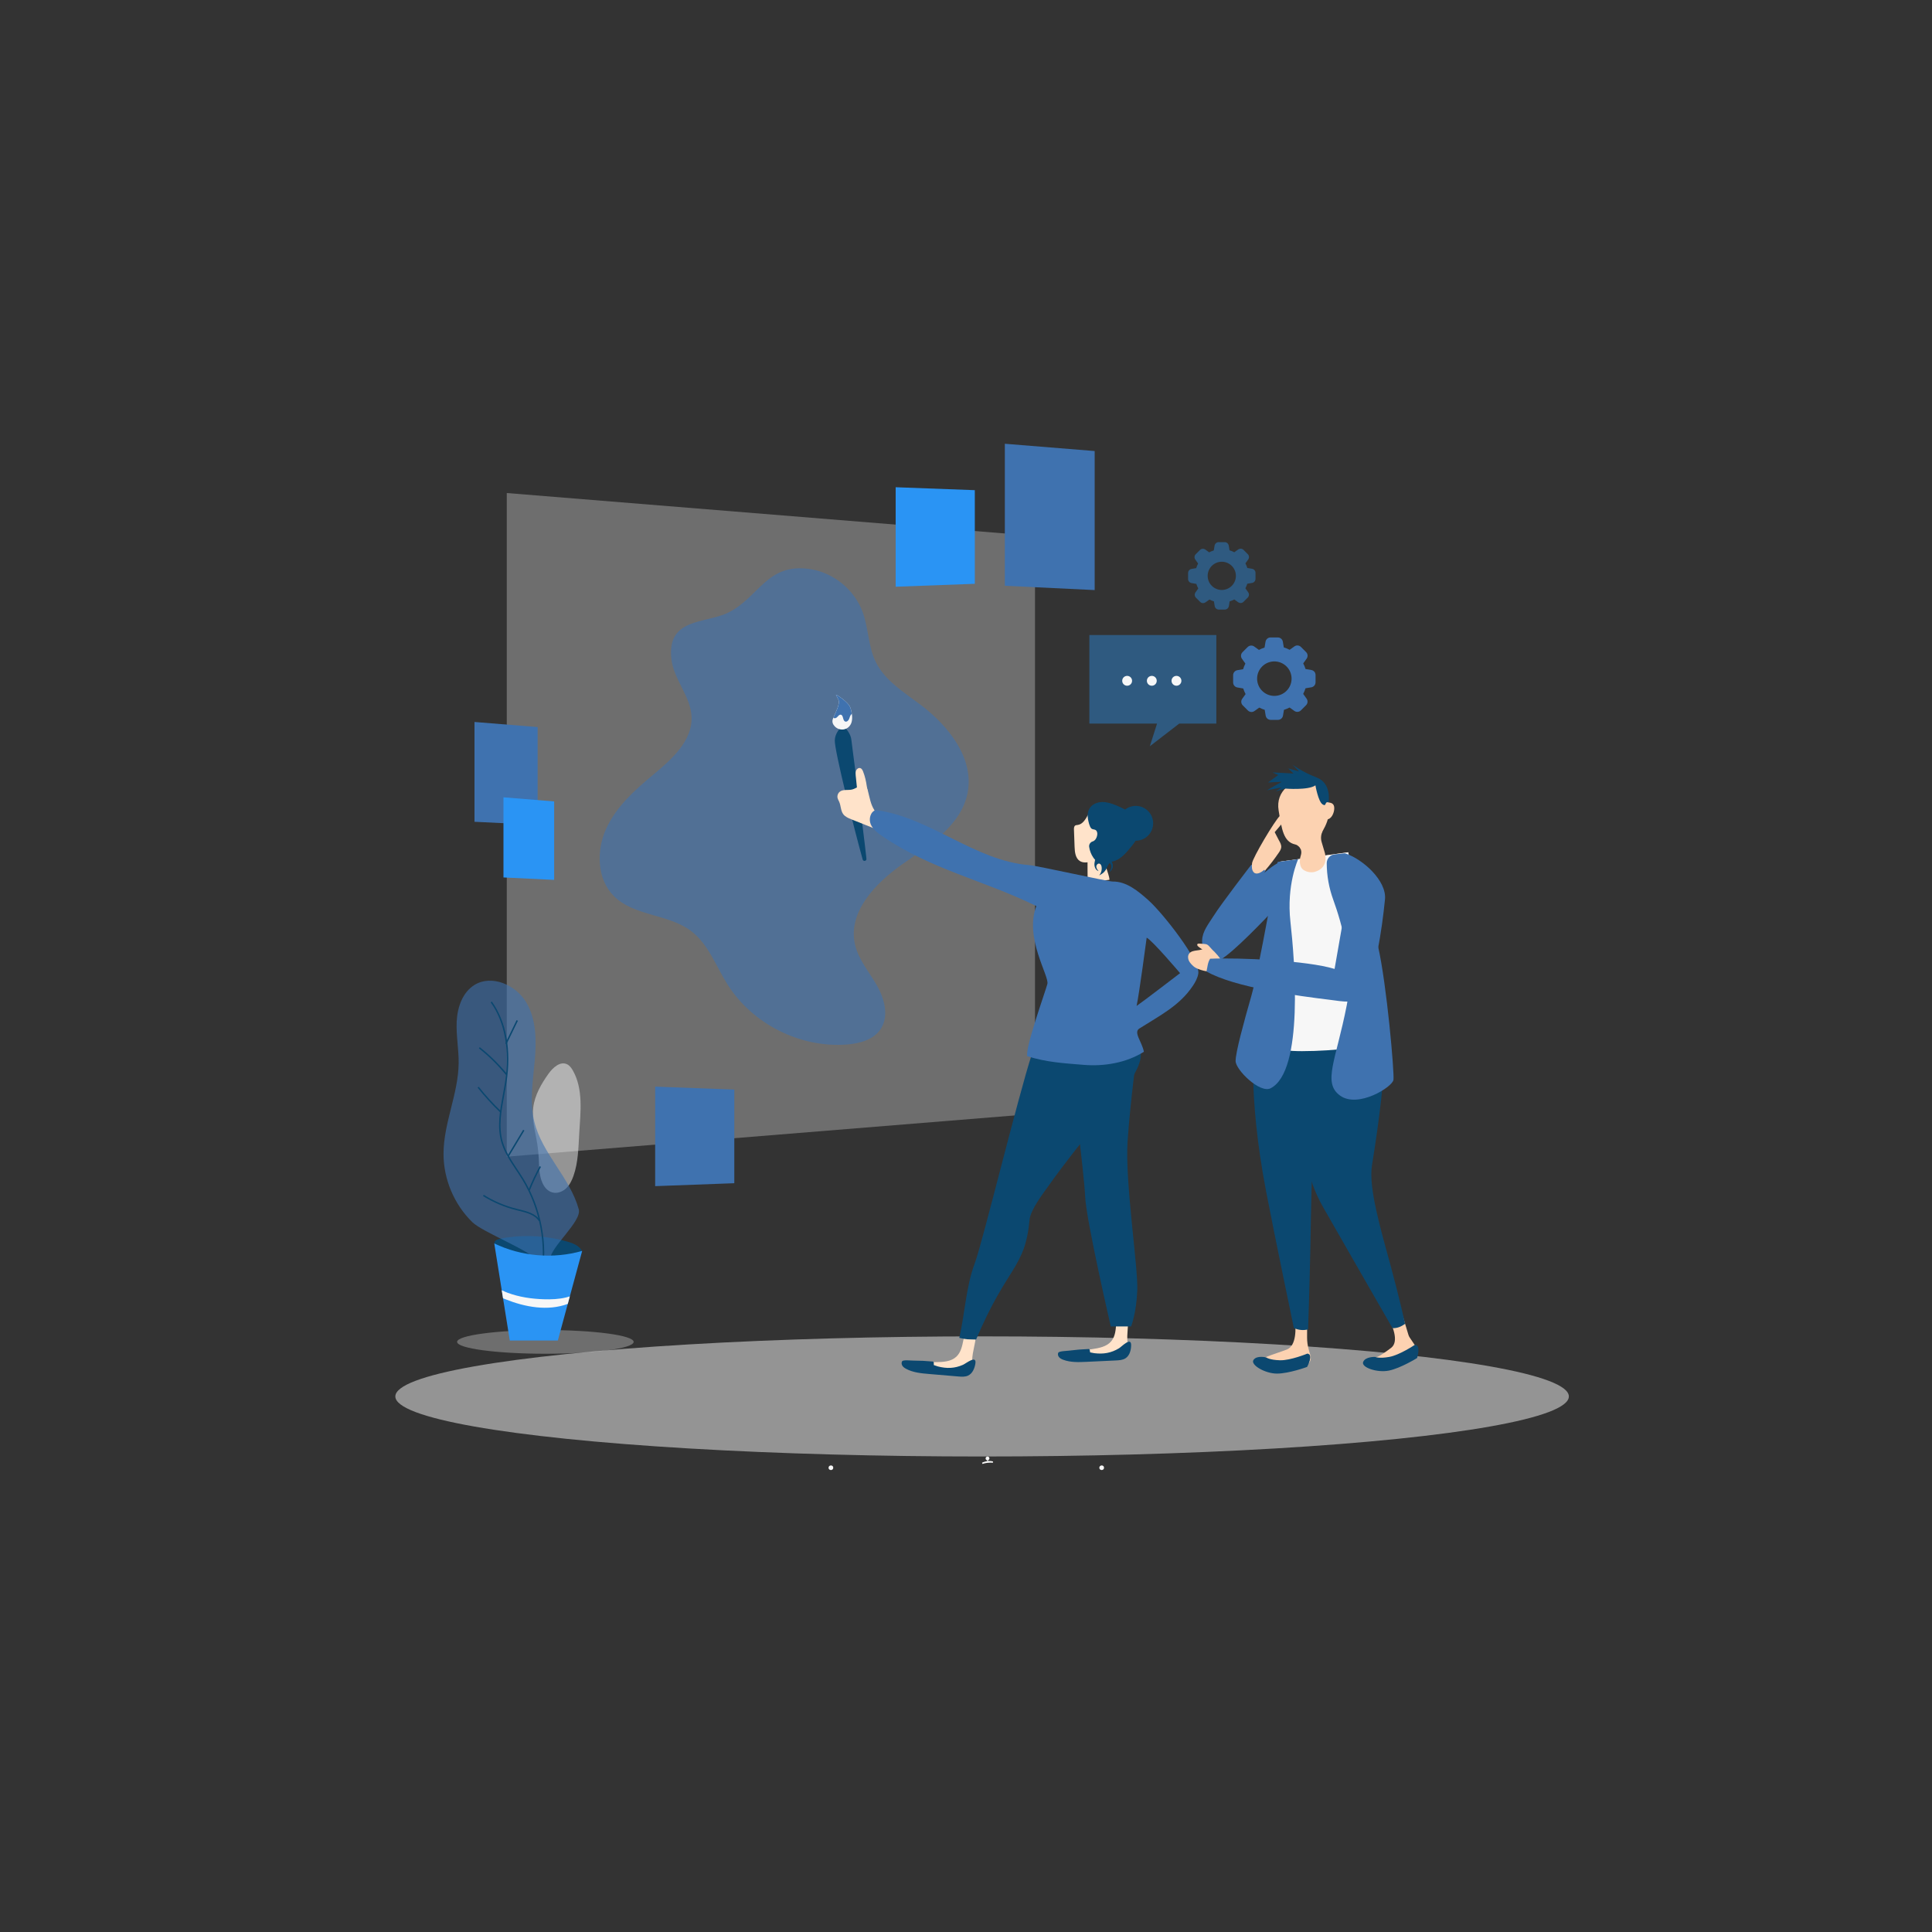 <svg xmlns="http://www.w3.org/2000/svg" xmlns:xlink="http://www.w3.org/1999/xlink" version="1.1" id="Layer_1" x="0px" y="0px" viewBox="0 0 1080 1080" enable-background="new 0 0 1080 1080" xml:space="preserve">
<rect x="0" y="0" width="1080" height="1080" fill="#333333" stroke="none"/>
<ellipse xmlns="http://www.w3.org/2000/svg" opacity="0.5" fill="#F7F7F7" cx="549" cy="780.615" rx="328" ry="33.575"/>
<ellipse xmlns="http://www.w3.org/2000/svg" opacity="0.3" fill="#F7F7F7" cx="304.868" cy="750.127" rx="49.347" ry="6.626"/>
<polygon xmlns="http://www.w3.org/2000/svg" opacity="0.3" fill="#F7F7F7" points="578.582,622.61 283.293,646.591 283.293,275.605 578.582,299.586 "/>
<path xmlns="http://www.w3.org/2000/svg" opacity="0.6" fill="#3f72af" d="M375.336,368.572c1.324,11.313,10.736,20.641,11.251,32.02  c0.615,13.585-11.24,24.026-21.706,32.709c-10.312,8.555-20.581,17.888-26.092,30.1c-5.511,12.213-5.094,28.047,4.379,37.522  c11.26,11.264,30.425,9.905,43.135,19.503c9.696,7.323,13.905,19.611,20.383,29.891c13.913,22.084,40.509,35.51,66.539,33.591  c7.184-0.53,14.995-2.598,19.014-8.576c4.85-7.214,2.212-17.092-2.13-24.622c-4.342-7.53-10.309-14.409-12.201-22.893  c-4.019-18.021,11.496-34.2,26.618-44.794c15.122-10.594,32.813-21.675,36.366-39.793c3.785-19.304-10.633-37.474-26.354-49.299  c-9.349-7.033-19.963-13.505-25.054-24.038c-4.177-8.642-3.961-18.777-7.271-27.786c-4.581-12.467-16.298-22.02-29.442-23.996  c-24.149-3.624-28.485,16.008-45.847,24.42C394.099,348.743,372.605,345.248,375.336,368.572z"/>
<g xmlns="http://www.w3.org/2000/svg">
	<path fill="#FFE3CA" d="M623.943,739.942c-0.212,3.428-0.517,7.105-2.696,9.759c-2.569,3.13-6.957,3.925-10.963,4.513   c-5.838,0.857-11.676,1.715-17.514,2.572c-0.298,0.864,0.711,1.588,1.577,1.881c4.316,1.461,9.018,0.824,13.55,0.352   c5.252-0.547,10.53-0.848,15.811-0.901c2.35-0.024,5.138-0.234,6.331-2.259c0.89-1.51,0.483-3.407,0.274-5.148   c-0.636-5.306,0.857-10.711,0.098-16c-0.087-0.61-0.284-1.315-0.86-1.534c-0.293-0.111-0.62-0.064-0.927-0.002   C624.157,734.078,624.191,735.929,623.943,739.942z"/>
	<path fill="#0B4870" d="M625.538,753.69c-4.35,2.657-8.771,3.377-13.829,2.746c-0.309-0.038-2.007-0.412-2.316-0.445   c-0.18-0.97-0.081-1.921-0.878-1.89c-3.658,0.141-7.309,0.446-10.939,0.916c-1.153,0.149-5.532,0.251-5.994,1.148   c-0.412,0.8-0.148,1.821,0.433,2.507c0.581,0.686,1.421,1.096,2.262,1.417c4.146,1.58,8.727,1.393,13.159,1.184   c5.451-0.257,10.902-0.514,16.353-0.772c1.86-0.088,3.818-0.206,5.38-1.219c2.298-1.49,3.089-4.496,3.144-7.234   C632.413,747.067,627.109,752.731,625.538,753.69z"/>
	<path fill="#FFE3CA" d="M607.996,492.776c0,0,12.26-0.713,12.235-1.02c-0.284-3.571-3.511-8.865-1.835-12.031   c1.675-3.167,2.957-4.959,4.65-8.116c0.25-0.467,0.469-1.104,0.088-1.471c-0.313-0.302-0.822-0.202-1.239-0.078   c-2.241,0.666-4.452,1.435-6.623,2.305c-3.676,1.472-7.152,1.435-7.277,5.322C607.859,481.958,607.996,492.776,607.996,492.776z"/>
	<path fill="#FFE3CA" d="M538.546,749.095c-0.661,3.37-1.447,6.975-3.956,9.32c-2.958,2.765-7.413,2.976-11.461,3.033   c-5.9,0.083-11.8,0.165-17.7,0.248c-0.409,0.817,0.496,1.668,1.316,2.072c4.086,2.016,8.831,2.002,13.386,2.13   c5.279,0.149,10.551,0.544,15.792,1.185c2.332,0.285,5.124,0.443,6.573-1.407c1.081-1.381,0.926-3.314,0.948-5.067   c0.067-5.343,2.258-10.505,2.2-15.848c-0.007-0.616-0.108-1.341-0.651-1.634c-0.276-0.148-0.606-0.145-0.919-0.124   C539.529,743.31,539.319,745.149,538.546,749.095z"/>
	<path fill="#0B4870" d="M635.752,586.835c0,0-3.953,29.15-5.435,51.383s5.929,70.157,5.435,83.003   c-0.494,12.846-3.458,20.256-3.458,20.256H620.93c0,0-13.834-59.781-14.328-72.627c-0.494-12.846-8.893-78.556-8.893-78.556   L635.752,586.835z"/>
	<path fill="#0B4870" d="M484.349,480.066c0.139,1.318-1.759,1.686-2.112,0.409c-4.753-17.161-15.742-60.645-15.587-66.625   c0.097-3.773,2.792-6.515,2.792-6.515h3.413c0,0,2.792,2.792,3.103,6.515C476.173,416.445,482.539,462.854,484.349,480.066z"/>
	<path fill="#FFE3CA" d="M608.258,455.36c-1.344,2.52-3.001,5.424-5.832,5.799c-0.452,0.06-0.935,0.054-1.325,0.29   c-0.726,0.439-0.78,1.453-0.749,2.301c0.117,3.23,0.234,6.46,0.351,9.689c0.107,2.952,0.488,6.398,3.015,7.929   c1.812,1.098,4.112,0.786,6.192,0.386c1.665-0.32,3.335-0.677,4.896-1.339c4.857-2.058,8.1-6.871,9.607-11.926   c1.186-3.981,1.422-8.421-0.343-12.182C620.639,448.999,612.045,448.259,608.258,455.36z"/>
	<path fill="#0B4870" d="M630.306,585.516c-2.213,0.32-4.414,0.712-6.607,1.148c-0.388-0.287-0.91-0.409-1.398-0.501   c-15.262-2.883-31.047-2.09-45.572,3.411c-7.503,22.863-27.598,105.385-31.792,116.508c-4.958,13.149-5.543,28.097-8.687,41.793   c4.913,1.08,4.368,0.749,9.395,0.931c17.553-41.525,27.324-39.397,29.911-67.055c0.525-5.612,7.914-15.077,11.169-19.679   c15.424-21.807,41.634-52.292,45.703-58.751C636.065,597.551,643.303,583.638,630.306,585.516z"/>
	<path fill="#FFE3CA" d="M485.266,442.502c-0.26-0.999-0.607-2.056-1.432-2.678c-1.056-0.795-2.562-0.616-3.786-0.118   c-1.224,0.498-2.339,1.273-3.617,1.609c-2.296,0.605-5.02-0.215-6.92,1.207c-1.108,0.83-1.637,2.361-1.276,3.697   c0.186,0.691,0.579,1.306,0.87,1.961c0.992,2.232,0.813,4.953,2.257,6.924c1.096,1.497,2.912,2.253,4.635,2.939   c4.177,1.664,8.354,3.328,12.531,4.992c0.268,0.107,0.577,0.213,0.836,0.086c0.219-0.108,0.332-0.35,0.423-0.576   c1.749-4.352,0.999-6.456-1.193-9.979C486.694,449.513,486.158,445.928,485.266,442.502z"/>
	<path fill="#0B4870" d="M538.32,762.934c-4.662,2.062-9.139,2.194-14.07,0.905c-0.301-0.079-1.936-0.672-2.238-0.746   c-0.05-0.986,0.172-1.915-0.621-1.989c-3.644-0.341-7.304-0.518-10.965-0.53c-1.163-0.004-5.517-0.478-6.093,0.35   c-0.513,0.739-0.386,1.785,0.1,2.542c0.486,0.757,1.265,1.274,2.056,1.702c3.903,2.112,8.468,2.529,12.89,2.904   c5.437,0.462,10.875,0.923,16.312,1.385c1.855,0.157,3.812,0.298,5.494-0.501c2.474-1.175,3.653-4.051,4.068-6.758   C546.006,757.271,540.003,762.189,538.32,762.934z"/>
	<path fill="#3f72af" d="M641.999,503.262c-5.76-5.141-12.302-10.59-20.022-10.479c-2.573,0.037-41.97-8.817-46.545-9.173   c-30.57-2.379-55.493-26.808-85.896-30.789c-3.02,0.964-4.017,5.055-2.784,7.976c1.233,2.921,3.953,4.897,6.571,6.685   c27.354,18.685,56.27,24.428,86.011,39.018c-6.851,17.719,7.32,39.144,6.152,43.538c-1.249,4.701-12.481,35.694-11.249,40.399   c11.083,3.41,19.912,3.864,31.469,4.825s23.933-1.123,33.735-7.319c-1.075-5.737-6.216-11.03-2.285-13.147   c11.254-7.157,22.179-12.555,29.607-23.633c1.433-2.137,2.718-4.453,3.104-6.997C670.931,537.155,650.209,510.59,641.999,503.262z    M635.356,562.329c1.444-6.462,5.644-38.176,5.644-38.176c3.327,1.73,18.667,19.847,18.667,19.847S638.62,560.151,635.356,562.329z   "/>
	<path fill="#F7F7F7" d="M473.304,407.188c-2.183,1.193-4.977,0.666-6.681-1.146c-0.987-1.049-1.697-2.479-1.024-4.211   c1.499-3.855,4.283-8.351,2.998-10.921c-1.285-2.57-1.285-2.355-1.285-2.57c0-0.214,7.084,3.984,8.137,7.495   C477.591,402.975,475.563,405.953,473.304,407.188z"/>
	<path fill="#FFE3CA" d="M482.475,431.282c-0.308-0.78-0.73-1.629-1.526-1.895c-0.952-0.319-1.999,0.414-2.387,1.34   c-0.389,0.926-0.294,1.974-0.192,2.973c0.281,2.768,0.562,5.537,0.843,8.305c0.16,1.574,0.51,3.427,1.953,4.077   c1.075,0.484,2.421,0.022,3.165-0.893c1.433-1.76,0.484-3.819,0.196-5.775C484.117,436.622,483.515,433.917,482.475,431.282z"/>
	<path fill="#3f72af" d="M476.168,399.132c-0.141-0.997-0.349-2.065-0.719-3.298c-1.053-3.511-8.137-7.709-8.137-7.495   c0,0.072,0.004,0.102,0.053,0.199c0.017,0.032,0.034,0.066,0.052,0.1c0.134,0.248,0.442,0.795,1.179,2.27   c1.223,2.447-1.231,6.634-2.763,10.357c0.448,0.241,0.938,0.321,1.435,0.103c1.039-0.456,1.599-2.007,2.722-1.849   c1.585,0.223,0.976,3.225,2.466,3.808c0.922,0.361,1.855-0.557,2.227-1.475c0.372-0.918,0.54-1.995,1.303-2.626   C476.043,399.182,476.108,399.165,476.168,399.132z"/>
	<path fill="#0B4870" d="M632.93,455.628c-2.478-2.49-5.698-4.098-8.952-5.423c-2.523-1.027-5.172-1.921-7.895-1.866   c-2.723,0.055-5.557,1.218-6.998,3.529c-1.1,1.763-1.27,3.982-0.892,6.026c0.246,1.33,0.829,4.219,1.856,5.204   c0.866,0.829,2.242,0.264,2.974,1.481c0.505,0.84,0.444,1.907,0.188,2.853c-0.266,0.98-0.753,1.944-1.58,2.534   c-0.232,0.165-0.493,0.293-0.768,0.378c-1.331,0.413-2.205,1.671-2.013,3.051c0.299,2.151,1.096,4.234,2.331,6.02   c0.293,0.423,0.619,0.827,0.983,1.189c-0.086,0.616-0.251,1.237-0.336,1.852c-0.253,1.828,0.526,4.025,2.308,4.504   c-0.634-0.705-1.256-1.521-1.289-2.469c-0.033-0.948,0.827-1.959,1.745-1.72c0.734,0.191,1.096,1.021,1.211,1.77   c0.264,1.718-0.256,3.541-1.388,4.86c1.204-0.677,2.445-1.387,3.262-2.5c0.88-1.199,1.181-2.752,2.087-3.931   c0.195-0.253,0.417-0.48,0.649-0.698c0.105,0.143,0.213,0.285,0.312,0.43c0.727,1.061,0.798,1.762,0.231,3.465   c-0.095,0.286-0.686,1.278-0.686,1.278c0.127-0.115,3.104-2.35,1.034-5.816c0.51-0.093,1.016-0.202,1.51-0.358   c3.702-1.169,6.395-4.293,8.882-7.274c2.201-2.638,4.492-5.477,4.925-8.884C637.065,461.626,635.408,458.117,632.93,455.628z"/>
	<path fill="#0B4870" d="M630.93,453.907c-3.965,0.128-7.232,2.276-6.973,7.666c0.068,1.41,0.531,2.773,0.677,4.177   c0.59,5.664-3.846,10.417-6.503,15.453c-0.867,1.644-1.499,3.827-0.271,5.221c0.02,0.023,0.047,0.036,0.068,0.058   c0.683-1.129,1.03-2.463,1.837-3.512c0.195-0.253,0.417-0.48,0.649-0.698c0.105,0.143,0.213,0.285,0.312,0.43   c0.727,1.061,0.798,1.762,0.231,3.465c-0.095,0.286-0.686,1.278-0.686,1.278c0.127-0.115,3.104-2.35,1.034-5.816   c0.51-0.093,1.016-0.202,1.51-0.358c3.702-1.169,6.395-4.293,8.882-7.274c2.201-2.638,4.492-5.477,4.925-8.884   c0.443-3.485-1.215-6.994-3.693-9.484C632.306,455.001,631.636,454.431,630.93,453.907z"/>
	
		<ellipse transform="matrix(0.21 -0.978 0.978 0.21 51.361 984.31)" fill="#0B4870" cx="634.721" cy="460.375" rx="9.727" ry="9.727"/>
</g>
<polygon xmlns="http://www.w3.org/2000/svg" fill="#3f72af" points="611.926,329.857 561.705,327.446 561.705,248.065 611.926,252.134 "/>
<polygon xmlns="http://www.w3.org/2000/svg" fill="#3f72af" points="300.543,461.079 265.241,459.384 265.241,403.584 300.543,406.444 "/>
<polygon xmlns="http://www.w3.org/2000/svg" fill="#2A94F4" points="309.78,491.86 281.441,490.499 281.441,445.705 309.78,448.001 "/>
<polygon xmlns="http://www.w3.org/2000/svg" fill="#2A94F4" points="544.928,326.346 500.684,327.986 500.684,272.365 544.928,274.004 "/>
<polygon xmlns="http://www.w3.org/2000/svg" fill="#3f72af" points="410.484,661.422 366.241,663.061 366.241,607.44 410.484,609.08 "/>
<g xmlns="http://www.w3.org/2000/svg">
	<path opacity="0.5" fill="#F7F7F7" d="M299.607,635.352c-1.086-5.316-2.178-10.742-1.54-16.13c0.824-6.948,4.457-13.24,8.51-18.944   c2.458-3.459,6.526-7.18,10.364-5.371c1.504,0.709,2.525,2.145,3.341,3.595c5.806,10.318,4.254,22.983,3.535,34.801   c-0.494,8.12-0.543,16.427-3.259,24.095c-0.909,2.566-2.153,5.089-4.148,6.941c-1.995,1.852-4.856,2.935-7.496,2.27   c-5.961-1.501-7.427-9.631-7.557-14.788C301.212,646.06,300.784,641.11,299.607,635.352z"/>
	<path fill="#0B4870" d="M317.108,694.044c3.196,0.92,6.61,2.266,8.135,5.094c-1.998,2.969-4.32,5.741-6.917,8.256   c-3.849,3.727-8.899,7.058-14.359,6.517c-5.514-0.546-9.667-4.789-13.81-8.297c-3.597-3.046-8.942-5-12.196-8.146   c-4.522-4.37,1.51-5.146,5.68-5.732C294.794,690.167,306.312,690.936,317.108,694.044z"/>
	<path opacity="0.6" fill="#3f72af" d="M301.134,705.181c-5.101-6.377-31.264-16.301-37.111-22.002   c-10.165-9.913-16.104-24.027-16.085-38.226c0.023-17.102,8.22-33.374,8.455-50.475c0.108-7.86-1.477-15.69-1.091-23.541   c0.387-7.851,3.257-16.228,9.946-20.357c9.637-5.949,23.123-0.016,28.909,9.719c5.786,9.735,5.758,21.785,4.727,33.063   c-1.031,11.278-2.878,22.8-0.17,33.796c4.386,17.81,19.935,31.146,24.813,48.828c1.872,6.786-15.875,21.042-16.07,28.079   c-0.221,7.99-0.581,18.486-4.092,25.667c-4.926,10.077,7.815,14.233-1.86,2.976C294.973,725.107,308.462,714.343,301.134,705.181z"/>
	<g>
		<g>
			<path fill="#0B4870" d="M303.049,714.398l-0.797-0.142c3.315-18.665-0.444-38.654-10.314-54.84     c-1.101-1.805-2.302-3.61-3.463-5.357c-3.269-4.917-6.651-10.002-8.28-15.77c-2.426-8.591-0.732-17.619,0.906-26.351     c0.429-2.284,0.872-4.646,1.23-6.95c2.759-17.73-0.095-33.587-8.037-44.65l0.658-0.472c8.066,11.236,10.971,27.305,8.179,45.245     c-0.361,2.318-0.804,4.686-1.235,6.977c-1.621,8.64-3.297,17.574-0.922,25.979c1.594,5.648,4.939,10.677,8.174,15.544     c1.165,1.751,2.371,3.564,3.48,5.384C302.601,675.346,306.4,695.54,303.049,714.398z"/>
		</g>
		<g>
			<path fill="#0B4870" d="M282.847,600.879c-5.033-5.996-9.71-10.579-15.162-14.862l0.5-0.636     c5.498,4.318,10.212,8.937,15.283,14.976L282.847,600.879z"/>
		</g>
		<g>
			<path fill="#0B4870" d="M284.502,646.342l-0.69-0.424c1.274-2.069,2.795-4.623,4.315-7.176c1.523-2.557,3.045-5.113,4.321-7.186     l0.69,0.424c-1.274,2.069-2.795,4.623-4.315,7.176C287.301,641.713,285.779,644.27,284.502,646.342z"/>
		</g>
		<g>
			<path fill="#0B4870" d="M301.257,682.659c-2.321-3.647-6.922-4.767-11.372-5.85l-1.202-0.296     c-6.611-1.647-12.897-4.311-18.683-7.917l0.429-0.687c5.714,3.56,11.922,6.191,18.451,7.819l1.198,0.294     c4.391,1.068,9.367,2.28,11.864,6.203L301.257,682.659z"/>
		</g>
		<g>
			<path fill="#0B4870" d="M279.5,621.76c-4.46-4.281-8.675-8.91-12.529-13.761l0.634-0.503c3.831,4.821,8.022,9.423,12.456,13.679     L279.5,621.76z"/>
		</g>
		<g>
			
				<rect x="278.984" y="576.504" transform="matrix(0.437 -0.899 0.899 0.437 -357.753 582.182)" fill="#0B4870" width="14.52" height="0.811"/>
		</g>
		<g>
			<path fill="#0B4870" d="M296.209,665.365l-0.751-0.304c1.819-4.487,3.914-8.916,6.227-13.164l0.712,0.386     C300.098,656.506,298.016,660.907,296.209,665.365z"/>
		</g>
	</g>
	<path fill="#2A94F4" d="M325.438,699.265c-16.157,4.636-33.999,3.119-49.142-4.177l8.68,54.272h26.854L325.438,699.265z"/>
	<path fill="#F7F7F7" d="M317.392,728.885l1.142-4.203c-0.679,0.217-1.362,0.418-2.055,0.587c-4.112,1.006-8.387,1.156-12.618,1.019   c-6.801-0.221-13.658-1.233-20.059-3.608c-1.15-0.427-2.246-0.924-3.325-1.448l0.72,4.504c0.418,0.179,0.836,0.358,1.257,0.527   C293.55,730.709,306.233,733.034,317.392,728.885z"/>
</g>
<path xmlns="http://www.w3.org/2000/svg" fill="#3f72af" d="M733.045,374.535l-3.234-0.549c-0.337-1.088-0.77-2.136-1.299-3.137l1.906-2.666  c0.808-1.136,0.683-2.685-0.308-3.667l-2.868-2.868c-0.539-0.539-1.251-0.837-2.012-0.837c-0.596,0-1.164,0.183-1.646,0.53  l-2.675,1.905c-1.04-0.549-2.127-1.001-3.253-1.338l-0.539-3.195c-0.231-1.377-1.415-2.377-2.81-2.377h-4.052  c-1.396,0-2.579,1.001-2.811,2.377l-0.558,3.272c-1.078,0.337-2.127,0.78-3.128,1.319l-2.647-1.906  c-0.481-0.346-1.059-0.529-1.656-0.529c-0.76,0-1.482,0.298-2.011,0.837l-2.878,2.868c-0.982,0.982-1.117,2.531-0.308,3.667  l1.925,2.704c-0.53,1.01-0.953,2.059-1.28,3.147l-3.195,0.538c-1.377,0.231-2.378,1.415-2.378,2.811v4.052  c0,1.395,1.001,2.579,2.378,2.81l3.272,0.558c0.337,1.077,0.779,2.127,1.319,3.128l-1.896,2.637  c-0.808,1.136-0.683,2.685,0.308,3.667l2.868,2.868c0.539,0.539,1.252,0.838,2.012,0.838c0.596,0,1.164-0.183,1.646-0.529  l2.704-1.925c0.972,0.51,1.992,0.924,3.041,1.251l0.539,3.233c0.231,1.377,1.415,2.378,2.81,2.378h4.062  c1.396,0,2.58-1.001,2.81-2.378l0.548-3.233c1.088-0.337,2.137-0.77,3.138-1.299l2.666,1.905c0.481,0.346,1.059,0.53,1.655,0.53  c0.76,0,1.473-0.298,2.012-0.837l2.868-2.868c0.982-0.982,1.116-2.531,0.308-3.667l-1.905-2.676c0.53-1.01,0.972-2.059,1.299-3.137  l3.234-0.539c1.377-0.231,2.377-1.415,2.377-2.81v-4.052C735.422,375.95,734.422,374.766,733.045,374.535z M712.368,389.007  c-5.321,0-9.635-4.314-9.635-9.635c0-5.321,4.314-9.635,9.635-9.635c5.322,0,9.635,4.314,9.635,9.635  C722.003,384.693,717.689,389.007,712.368,389.007z"/>
<path xmlns="http://www.w3.org/2000/svg" opacity="0.4" fill="#2A94F4" d="M699.908,317.949l-2.646-0.449c-0.276-0.89-0.63-1.748-1.063-2.567l1.559-2.182  c0.661-0.929,0.559-2.197-0.252-3.001l-2.347-2.347c-0.441-0.441-1.024-0.685-1.646-0.685c-0.488,0-0.953,0.15-1.347,0.433  l-2.189,1.559c-0.851-0.449-1.74-0.819-2.662-1.095l-0.441-2.614c-0.189-1.127-1.158-1.945-2.299-1.945h-3.316  c-1.142,0-2.111,0.819-2.3,1.945l-0.456,2.678c-0.882,0.276-1.741,0.638-2.56,1.079l-2.166-1.56  c-0.394-0.283-0.867-0.433-1.355-0.433c-0.622,0-1.213,0.244-1.646,0.685l-2.355,2.347c-0.804,0.803-0.914,2.071-0.252,3.001  l1.575,2.213c-0.433,0.827-0.78,1.685-1.047,2.575l-2.614,0.441c-1.126,0.189-1.946,1.158-1.946,2.3v3.316  c0,1.142,0.819,2.11,1.946,2.3l2.678,0.457c0.276,0.882,0.638,1.74,1.079,2.56l-1.552,2.158c-0.661,0.929-0.559,2.197,0.252,3.001  l2.347,2.347c0.441,0.441,1.024,0.685,1.646,0.685c0.488,0,0.953-0.15,1.347-0.433l2.213-1.575c0.795,0.417,1.63,0.756,2.489,1.024  l0.441,2.646c0.189,1.126,1.158,1.945,2.3,1.945h3.324c1.142,0,2.111-0.819,2.3-1.945l0.449-2.646  c0.89-0.276,1.748-0.63,2.568-1.063l2.181,1.559c0.394,0.283,0.867,0.433,1.355,0.433c0.622,0,1.205-0.244,1.646-0.685l2.347-2.347  c0.803-0.803,0.913-2.071,0.252-3.001l-1.559-2.19c0.433-0.827,0.796-1.685,1.063-2.567l2.646-0.441  c1.126-0.189,1.945-1.158,1.945-2.3v-3.316C701.853,319.106,701.034,318.137,699.908,317.949z M682.987,329.791  c-4.355,0-7.885-3.53-7.885-7.885c0-4.355,3.53-7.885,7.885-7.885s7.885,3.53,7.885,7.885  C690.872,326.261,687.342,329.791,682.987,329.791z"/>
<polygon xmlns="http://www.w3.org/2000/svg" opacity="0.4" fill="#2A94F4" points="679.94,354.983 608.956,354.983 608.956,404.485 646.79,404.485 642.768,417.156   659.213,404.485 679.94,404.485 "/>
<g xmlns="http://www.w3.org/2000/svg">
	<path fill="#F7F7F7" d="M632.839,380.574c0,1.523-1.234,2.757-2.757,2.757c-1.523,0-2.757-1.234-2.757-2.757   c0-1.523,1.234-2.757,2.757-2.757C631.604,377.817,632.839,379.051,632.839,380.574z"/>
	<path fill="#F7F7F7" d="M646.624,380.574c0,1.523-1.234,2.757-2.757,2.757c-1.523,0-2.757-1.234-2.757-2.757   c0-1.523,1.234-2.757,2.757-2.757C645.389,377.817,646.624,379.051,646.624,380.574z"/>
	<path fill="#F7F7F7" d="M660.409,380.574c0,1.523-1.234,2.757-2.757,2.757s-2.757-1.234-2.757-2.757   c0-1.523,1.234-2.757,2.757-2.757S660.409,379.051,660.409,380.574z"/>
</g>
<g xmlns="http://www.w3.org/2000/svg">
	<g>
		<path fill="#F7F7F7" d="M464.493,821.761c-0.365,0-0.678-0.113-0.938-0.337c-0.259-0.223-0.389-0.541-0.389-0.952    c0-0.373,0.133-0.677,0.399-0.919c0.266-0.241,0.576-0.361,0.928-0.361c0.34,0,0.641,0.109,0.904,0.327    c0.263,0.219,0.395,0.535,0.395,0.952c0,0.404-0.129,0.72-0.386,0.947C465.15,821.646,464.846,821.761,464.493,821.761z"/>
	</g>
	<g>
		<path fill="#F7F7F7" d="M615.854,821.754c-0.367,0-0.677-0.116-0.934-0.339c-0.263-0.226-0.393-0.539-0.393-0.948    c0-0.373,0.133-0.678,0.401-0.921c0.265-0.237,0.574-0.36,0.926-0.36c0.344,0,0.644,0.108,0.905,0.323    c0.263,0.221,0.395,0.541,0.395,0.958c0,0.405-0.129,0.72-0.383,0.947C616.515,821.638,616.21,821.754,615.854,821.754"/>
	</g>
	<g>
		<path fill="#F7F7F7" d="M553.679,817.621c0.507,0,0.882,0.041,1.311,0.113l0.121-0.772c0,0-1.186-0.365-2.744-0.237l-0.122-0.42    c0.484-0.102,0.848-0.533,0.848-1.047c0-0.589-0.48-1.067-1.07-1.067s-1.069,0.478-1.069,1.067c0,0.514,0.363,0.945,0.846,1.047    l0.135,0.469c-1.655,0.227-2.972,0.873-2.972,0.873l0.233,0.714c1.001-0.333,1.869-0.536,2.657-0.621    C552.625,817.656,553.206,817.621,553.679,817.621z"/>
	</g>
</g>
<g xmlns="http://www.w3.org/2000/svg">
	<path fill="#F7F7F7" d="M748.521,537.552c-0.396-0.349-0.813-0.692-1.307-0.878c-0.582-0.219-1.223-0.204-1.845-0.181   c-0.869,0.033-1.738,0.077-2.606,0.132c-0.408,0.026-0.896,0.107-1.058,0.483c-0.174,0.405,0.164,0.843,0.511,1.114   c1.072,0.836,2.452,1.195,3.536,2.016c1.086,0.822,1.817,2.066,2.969,2.792c0.334,0.21,0.714,0.376,1.108,0.362   c0.389-0.014,0.749-0.201,1.093-0.384c1.513-0.803,1.419-1.276,0.382-2.555C750.466,539.421,749.545,538.405,748.521,537.552z"/>
	<g>
		<g>
			<polygon fill="#FCD2B1" points="701.064,581.603 715.282,481.698 753.641,476.433 773.592,580.881    "/>
			<path fill="#FCD2B1" d="M730.713,736.408l-0.041,11.26c-0.009,2.291,0.303,4.571,0.925,6.776l0.979,3.468     c0.804,2.848-1.337,5.674-4.295,5.663c-7.67-0.028-20.779-0.007-24.157-0.001c-0.553,0.001-1.095-0.372-1.142-0.923     c-0.285-3.288,9.211-5.489,16.363-8.258c5.448-2.109,5.158-11.901,4.486-17.619c-0.253-2.16,1.548-3.999,3.716-3.819l0,0     C729.341,733.104,730.72,734.607,730.713,736.408z"/>
			<path fill="#FCD2B1" d="M783.426,733.249l3.88,12.882c0.171,0.569,0.427,1.109,0.759,1.602l2.751,4.085     c1.746,2.593,0.489,6.136-2.501,7.048c0,0-5.545,1.951-11.263,3.829c-5.852,1.923-13.213,0.316-13.213-1.228     c0-3.431,3.199-0.708,8.558-4.291c1.796-1.201,3.649-2.457,5.301-3.754c4.612-3.62,0.585-12.785-2.238-17.947     c-1.015-1.856,0.063-4.16,2.132-4.601l1.336-0.285C780.891,730.17,782.847,731.327,783.426,733.249z"/>
			<path fill="#0B4870" d="M743.794,582.57l-42.506-3.567c0,0-4.28,30.937,6.463,86.939c5.038,26.262,15.537,76.447,15.537,76.447     c2.602,1.139,5.248,1.425,7.943,0.753c0,0,0.797-22.137,1.285-45.976c0.468-22.863,0.594-47.293,2.05-55.286     C737.542,625.551,743.794,582.57,743.794,582.57z"/>
			<path fill="#0B4870" d="M735.02,583.109c-4.388,23.552-14.192,58.771,4.692,91.856c18.884,33.085,38.718,67.482,38.718,67.482     c2.555,0.104,4.873-0.822,7.026-2.457c0,0-3.311-14.999-8.097-32.513c-5.475-20.036-12.411-43.602-10.435-55.89     c3.703-23.029,7.957-53.698,6.668-68.592C772.303,568.101,737.328,570.724,735.02,583.109z"/>
			<path fill="#F7F7F7" d="M699.596,579.059l15.686-97.361l38.359-5.265l20.615,102.807c0.387,1.932-0.864,3.808-2.8,4.175     c-7.141,1.353-24.368,4.181-43.647,4.181c-14.392,0-22.48-2.798-26.16-4.57C700.158,582.307,699.333,580.693,699.596,579.059z"/>
			<path fill="#3f72af" d="M741.658,482.497c0,7.014,1.275,13.96,3.67,20.552c4.686,12.896,11.717,37.282,7.539,58.766     c-6.016,30.937-13.75,43.444-3.724,50.654c10.026,7.21,29.254-4.821,29.809-8.831c0.555-4.01-3.742-53.275-8.612-74.619     c-4.87-21.344-18.51-52.027-18.51-52.027l-5.779,0.617C743.553,477.875,741.658,479.984,741.658,482.497L741.658,482.497z"/>
			<path fill="#3f72af" d="M725.689,480.269c0,0-6.653,14.378-4.332,35.035c2.32,20.657,7.697,83.56-11.1,93.059     c-5.952,3.008-19.545-10.312-19.545-15.254s4.537-21.484,8.836-36.523c4.299-15.039,14.659-74.741,14.659-74.741L725.689,480.269     z"/>
			<g>
				<path fill="#FCD2B1" d="M731.044,435.709c8.561,0,11.755,6.094,11.918,17.367c0.061,4.222-1.838,8.405-3.367,11.076      c-1.136,1.984-1.447,4.334-0.799,6.527l1.88,6.362c1.278,5.902-1.525,9.139-5.663,10.315c-2.05,0.582-4.506,0.131-6.296-1.026      c-2.128-1.375-2.303-4.333-1.908-6.836l0.486-1.814c0.654-2.444-0.762-5.078-3.234-5.619c-6.592-1.442-7.536-8.313-9.302-18.985      C712.919,441.953,722.483,435.709,731.044,435.709z"/>
				<path fill="#FCD2B1" d="M738.243,453.284c0,2.614,0.973,4.733,3.49,4.733s4.132-3.595,4.132-6.208      c0-2.614-1.615-3.257-4.132-3.257S738.243,450.67,738.243,453.284z"/>
			</g>
		</g>
		<path fill="#FCD2B1" d="M739.284,464.758c0,0-6.394,8.79-14.35,7.599c0,0,1.652,0.79,2.054,2.074    C726.988,474.43,734.545,473.872,739.284,464.758z"/>
	</g>
	<path fill="#3f72af" d="M716.52,481.533c0,0-9.013,1.567-32.526,30.958c-10.189,21.553-10.896,13.403-10.896,13.403   s2.302,13.721,8.964,10.586c6.662-3.135,27.405-25.164,27.405-25.164L716.52,481.533z"/>
	<path fill="#3f72af" d="M678.332,512.119c-2.761,4.417-6.149,8.379-6.351,13.585s3.394,10.948,8.601,11.097   c4.312,0.123,8.251-9.368,8.251-9.368l18.674-41.005l-8.02-3.031C699.486,483.395,682.687,505.153,678.332,512.119z"/>
	<path fill="#FCD2B1" d="M706.739,486.19c0.123,0.179,0.245,0.358,0.368,0.537c2.782-3.219,5.378-6.599,7.771-10.117   c0.617-0.908,1.24-1.874,1.341-2.967c0.129-1.382-0.594-2.685-1.292-3.885c-0.802-1.379-1.561-3.187-2.363-4.566   c1.298-1.53,2.596-3.06,3.895-4.589c0.528-0.622,1.067-1.263,1.34-2.032c0.273-0.769,0.227-1.706-0.327-2.305   c-0.554-0.599-1.351-0.774-1.963-0.233c-2.834,2.506-15.282,23.533-15.598,26.494c-0.192,1.798-0.296,3.861,0.977,5.144   C702.431,489.226,705.13,487.678,706.739,486.19z"/>
	<path fill="#0B4870" d="M718.385,440.818c0,0,12.942,1.077,16.942-1.798c0,0,1.538,8.94,3.956,10.595   c2.419,1.655,1.025-1.931,3.417-1.023c0,0,1.876-10.696-6.624-13.946s-13.625-7.25-13.625-7.25l3.75,3.875l-6.125-1.75l3,2.875   l-11.75-0.625l3.202,1.5l-5.702,4.125l7.692-0.375l-8.319,4.75l8.319-1.625l-3.317,2.25L718.385,440.818z"/>
	<path fill="#FCD2B1" d="M675.588,529.185c-0.362-0.245-0.809-0.49-1.213-0.325c-0.284,0.116-0.454,0.402-0.642,0.645   c-2.046,2.637-7.094,0.876-9.018,3.603c-0.788,1.118-0.71,2.674-0.132,3.913c0.578,1.239,1.58,2.224,2.594,3.141   c2.607,2.358,9.503,3.201,9.503,3.201l8.679,2.58l0.402-3.749l-4.177-3.241c0,0,1.077-2.258,0.79-2.681   C680.26,533.154,677.316,530.358,675.588,529.185z"/>
	<path fill="#FCD2B1" d="M676.036,529.076c-0.351-0.394-0.725-0.784-1.193-1.028c-0.552-0.287-1.19-0.349-1.811-0.4   c-0.867-0.071-1.735-0.131-2.603-0.179c-0.409-0.023-0.902,0-1.108,0.354c-0.221,0.381,0.062,0.856,0.375,1.167   c0.965,0.957,2.292,1.479,3.27,2.423c0.98,0.946,1.558,2.267,2.615,3.126c0.306,0.249,0.664,0.459,1.057,0.492   c0.388,0.032,0.767-0.111,1.131-0.251c1.598-0.617,1.561-1.098,0.684-2.491C677.744,531.163,676.95,530.044,676.036,529.076z"/>
	<path fill="#3f72af" d="M751.831,476.991c9.97,3.157,23.428,15.361,22.384,25.767c-1.713,17.083-5.315,41.842-12.395,53.577   c-3.191,5.289-11.942,3.353-18.073,2.608c-17.991-2.184-53.585-6.889-69.32-15.881c0.613-2.602,0.627-4.848,2.027-7.125   c16.224-0.706,54.046,0.972,69.583,5.698l4.056-23.184"/>
</g>
<path xmlns="http://www.w3.org/2000/svg" fill="#0B4870" d="M790.817,751.818c0,0-8.455,5.692-14.242,6.713c-5.787,1.021-7.83,0-7.83,0s-5.447-0.277-6.723,2.787  c-1.277,3.064,7.859,6.191,14.398,4.851c6.539-1.34,15.73-7.016,15.73-7.016S794.591,751.573,790.817,751.818z"/>
<path xmlns="http://www.w3.org/2000/svg" fill="#0B4870" d="M730.828,756.674c0,0-9.424,3.883-15.299,3.724c-5.875-0.159-7.671-1.569-7.671-1.569  s-5.281-1.362-7.146,1.383c-1.865,2.746,6.459,7.641,13.134,7.638c6.674-0.003,16.817-3.722,16.817-3.722  S734.575,757.19,730.828,756.674z"/>
</svg>